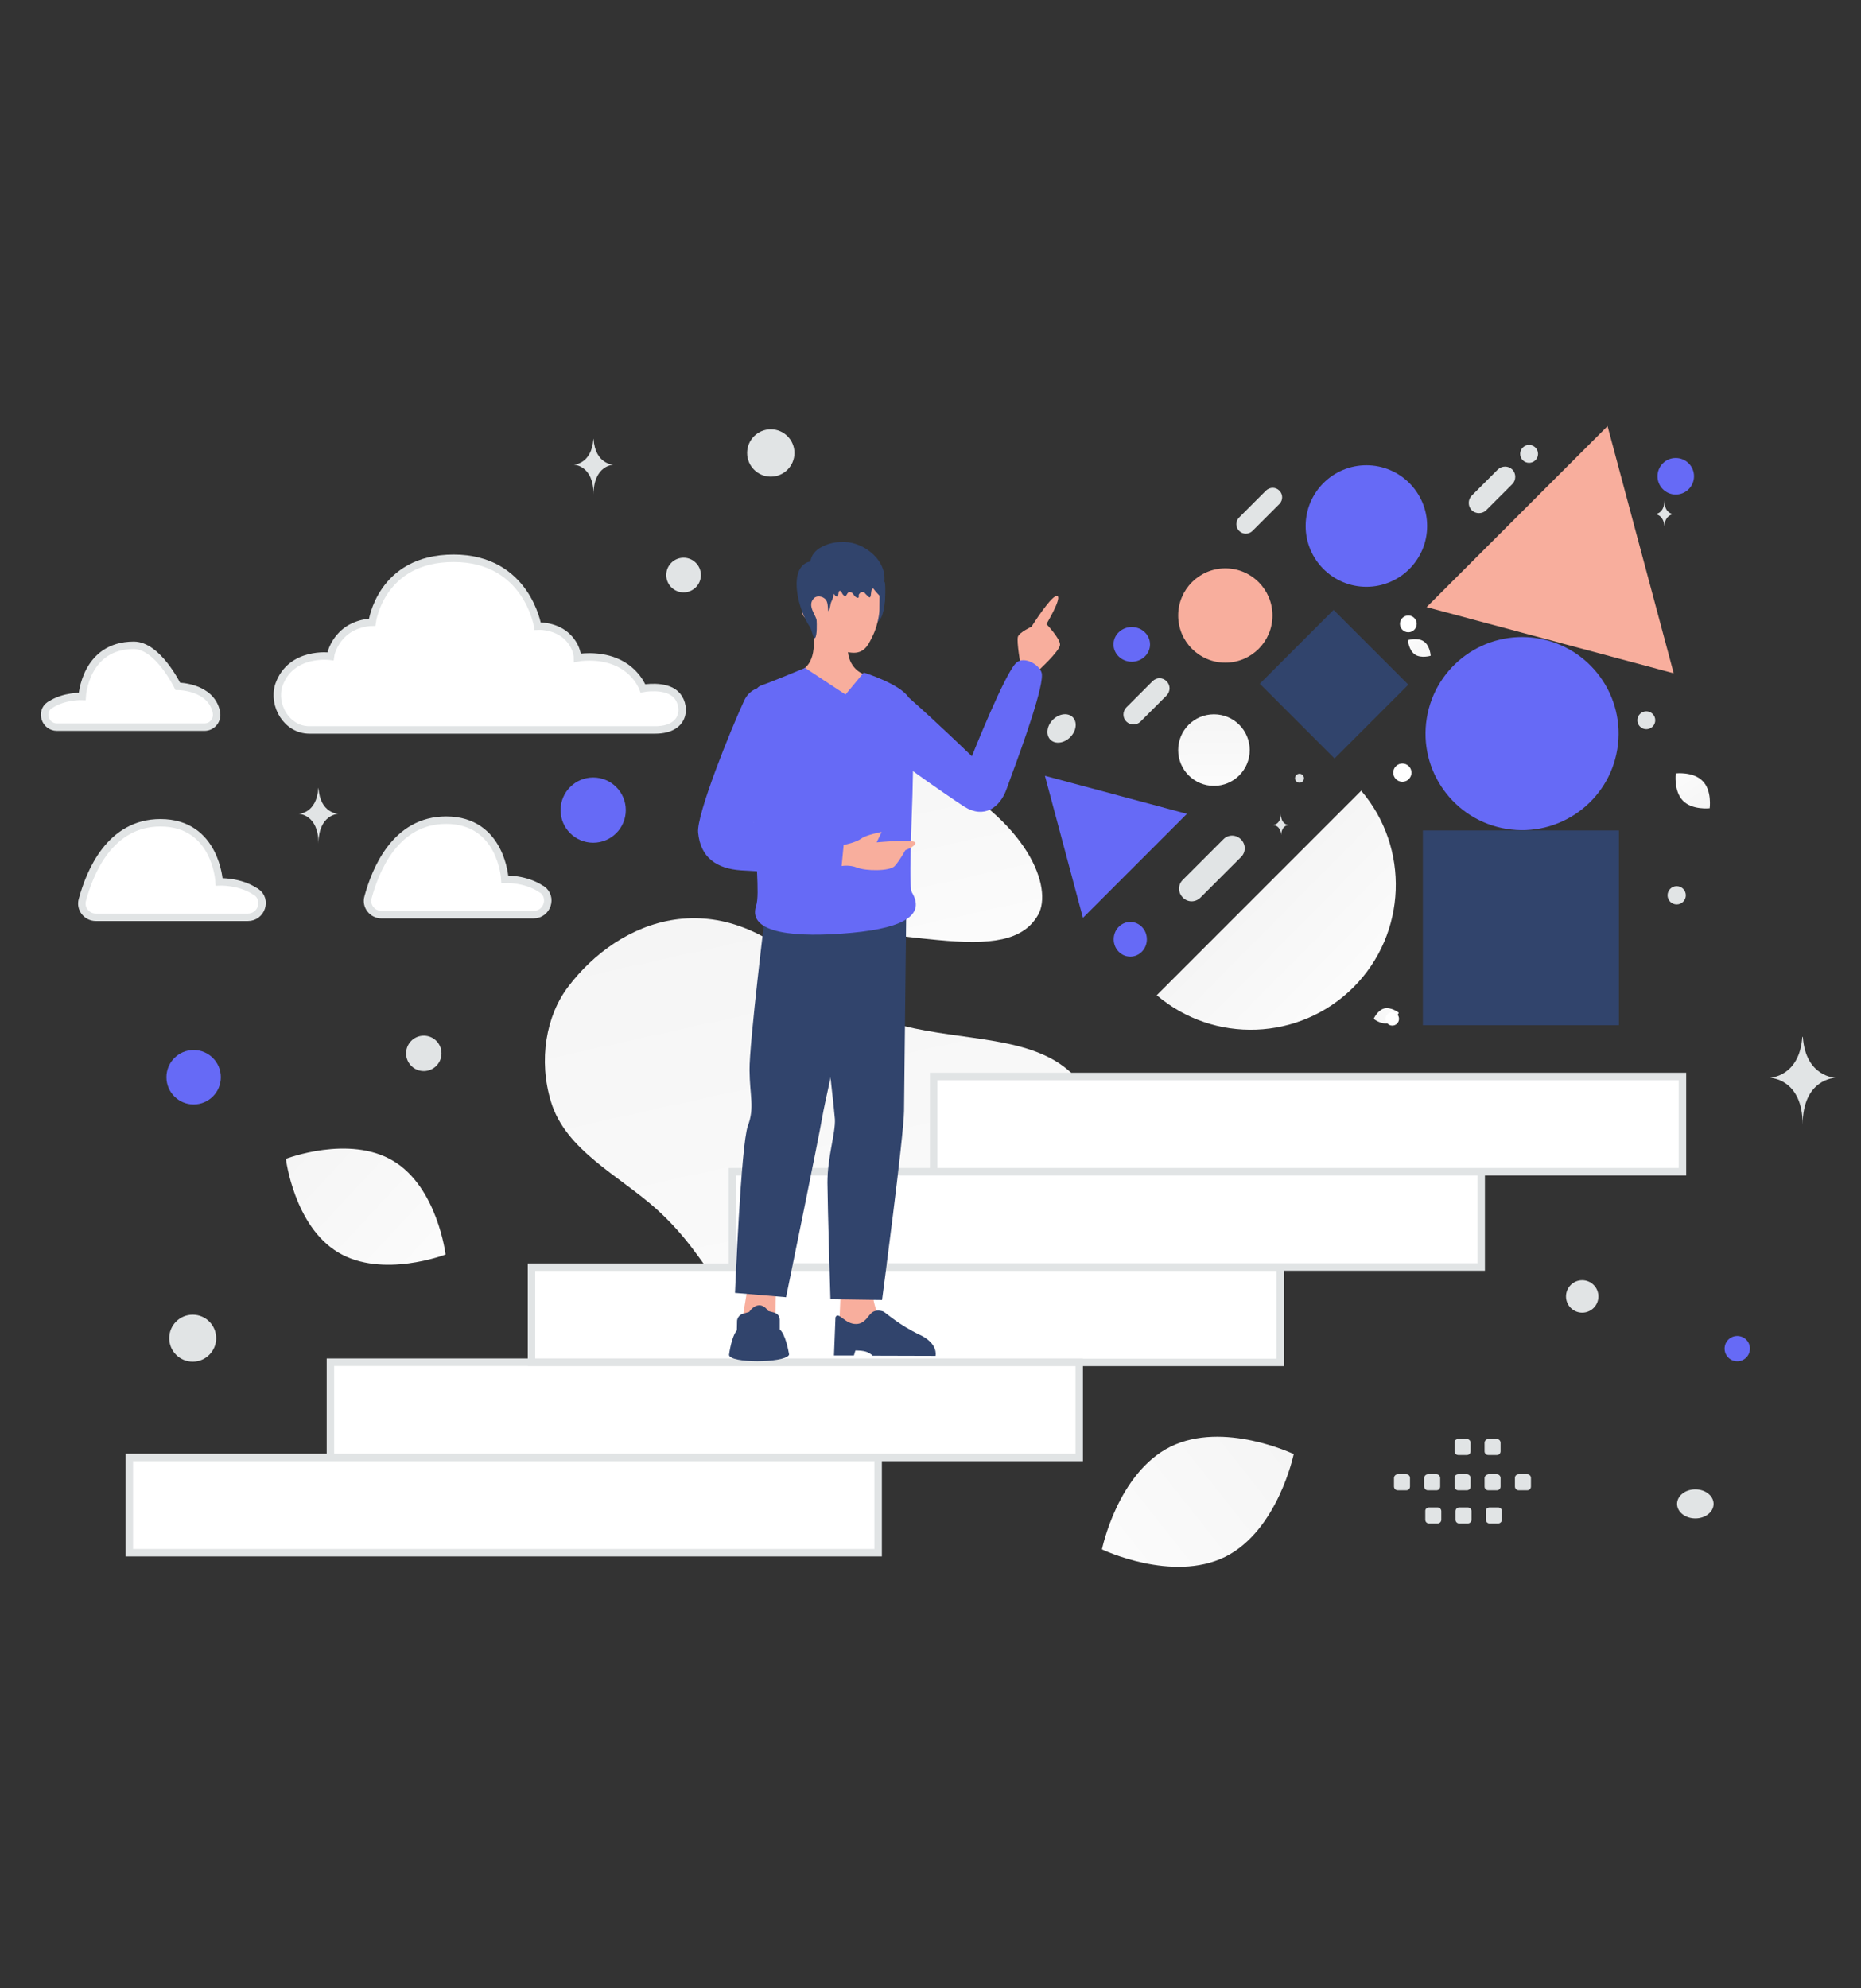 <?xml version="1.0" encoding="utf-8"?>
<!-- Generator: Adobe Illustrator 24.3.0, SVG Export Plug-In . SVG Version: 6.00 Build 0)  -->
<svg version="1.1" id="Layer_1" xmlns="http://www.w3.org/2000/svg" xmlns:xlink="http://www.w3.org/1999/xlink" x="0px" y="0px"
	 viewBox="0 0 998.6 1066.5" style="enable-background:new 0 0 998.6 1066.5;" xml:space="preserve">
<rect x="0" y="0" width="998.6" height="1066.5" fill="#333333" stroke="none"/>
<style type="text/css">
	.st0{fill:none;}
	.st1{fill:url(#SVGID_1_);}
	.st2{fill:url(#SVGID_2_);}
	.st3{fill:url(#SVGID_3_);}
	.st4{fill:url(#SVGID_4_);}
	.st5{fill:#666AF6;}
	.st6{fill:#E1E4E5;}
	.st7{fill:#FFFFFF;stroke:#E1E4E5;stroke-width:4;}
	.st8{fill:#31446C;}
	.st9{fill-rule:evenodd;clip-rule:evenodd;fill:#F8AE9D;}
	.st10{fill-rule:evenodd;clip-rule:evenodd;fill:#31446C;}
	.st11{fill-rule:evenodd;clip-rule:evenodd;fill:#666AF6;}
	.st12{fill-rule:evenodd;clip-rule:evenodd;fill:#FFFFFF;stroke:#E1E4E5;stroke-width:4;}
	.st13{fill-rule:evenodd;clip-rule:evenodd;fill:#E1E4E5;}
	.st14{fill-rule:evenodd;clip-rule:evenodd;fill:url(#SVGID_5_);}
	.st15{fill:#F8AE9D;}
	.st16{fill:url(#SVGID_6_);}
	.st17{fill:url(#SVGID_7_);}
	.st18{fill:url(#SVGID_8_);}
	.st19{fill:url(#SVGID_9_);}
	.st20{fill:#FFFFFF;}
</style>
<path class="st0" d="M-91.3,139.5h1192.6v795H-91.3V139.5z"/>
<linearGradient id="SVGID_1_" gradientUnits="userSpaceOnUse" x1="501.236" y1="1102.083" x2="358.44" y2="457.835" gradientTransform="matrix(1 0 0 1 0 -242)">
	<stop  offset="0" style="stop-color:#FFFFFF"/>
	<stop  offset="1" style="stop-color:#EEEEEE"/>
</linearGradient>
<path class="st1" d="M593.6,625.7c2.1,39.1-74.2,118.5-168.3,89c-43.7-13.6-40-36.3-73.3-66.3c-19.9-17.8-48.4-31.3-56.3-57.2
	c-6.9-22.4-2.7-46.4,9.3-62c26.6-35.1,80.6-59.2,133.7-3.8C491.9,580.9,588.2,525,593.6,625.7L593.6,625.7z"/>
<linearGradient id="SVGID_2_" gradientUnits="userSpaceOnUse" x1="502.64" y1="825.88" x2="430.858" y2="503.319" gradientTransform="matrix(1 0 0 1 0 -242)">
	<stop  offset="0" style="stop-color:#FFFFFF"/>
	<stop  offset="1" style="stop-color:#EEEEEE"/>
</linearGradient>
<path class="st2" d="M557.1,490.7c-8.1,14.3-25.7,16.3-53.9,13.6c-21.2-2.1-40.7-3.7-61.9-15.2c-14.8-8.1-26.6-19.1-35.2-29.7
	c-9.3-11.5-22.3-24.6-15.9-37.8c8.7-18,59.4-33.1,108.5-8.3C552.6,440.5,564.9,476.6,557.1,490.7z"/>
<linearGradient id="SVGID_3_" gradientUnits="userSpaceOnUse" x1="548.81" y1="1121.943" x2="783.249" y2="936.5" gradientTransform="matrix(1 0 0 1 0 -242)">
	<stop  offset="0" style="stop-color:#FFFFFF"/>
	<stop  offset="1" style="stop-color:#EEEEEE"/>
</linearGradient>
<path class="st3" d="M657.4,835.2c-28.5,14-66.1-4-66.1-4s8.3-40.9,36.8-55.1c28.5-14,66.1,4,66.1,4S685.7,821.1,657.4,835.2
	L657.4,835.2z"/>
<linearGradient id="SVGID_4_" gradientUnits="userSpaceOnUse" x1="272.512" y1="960.152" x2="82.168" y2="783.298" gradientTransform="matrix(1 0 0 1 0 -242)">
	<stop  offset="0" style="stop-color:#FFFFFF"/>
	<stop  offset="1" style="stop-color:#EEEEEE"/>
</linearGradient>
<path class="st4" d="M181.5,671.9c23.7,14.2,57.6,1.1,57.6,1.1s-4.4-36-28.1-50.2s-57.6-1.1-57.6-1.1S157.8,657.8,181.5,671.9
	L181.5,671.9z"/>
<circle class="st5" cx="318.3" cy="434.6" r="17.5"/>
<circle class="st5" cx="103.9" cy="577.9" r="14.6"/>
<circle class="st5" cx="932.2" cy="723.5" r="6.8"/>
<circle class="st6" cx="849" cy="695.5" r="8.7"/>
<circle class="st6" cx="103.4" cy="717.9" r="12.6"/>
<circle class="st6" cx="366.8" cy="308.5" r="9.3"/>
<circle class="st6" cx="227.4" cy="565.1" r="9.5"/>
<circle class="st6" cx="413.6" cy="243" r="12.7"/>
<ellipse class="st6" cx="909.7" cy="806.8" rx="9.8" ry="7.8"/>
<path class="st6" d="M967.1,556.3h0.3c1.5,21.5,17.5,21.9,17.5,21.9s-17.6,0.4-17.6,25.2c0-24.9-17.6-25.2-17.6-25.2
	S965.6,577.7,967.1,556.3L967.1,556.3z M318.4,235.5h0.1c0.9,13.6,10.6,13.8,10.6,13.8s-10.6,0.3-10.6,16c0-15.8-10.6-16-10.6-16
	S317.5,249,318.4,235.5z M170.8,422.8h0.1c0.9,13.6,10.6,13.8,10.6,13.8s-10.6,0.3-10.6,16c0-15.8-10.6-16-10.6-16
	S169.9,436.5,170.8,422.8z"/>
<path class="st7" d="M69.4,781.9h401.8v51.1H69.4V781.9z M177.3,730.8h401.8v51.1H177.3V730.8z M285.2,679.8h401.8v51.1H285.2V679.8
	z M393,628.6h401.8v51.1H393V628.6z M501,577.5h401.8v51.1H501V577.5z"/>
<path class="st8" d="M462.5,327.2c-0.7,2.7,0.3,5.4,1.7,7.8c1.1,1.6,2.5-0.1,4.6-0.5c3.3-0.4,5.3-3.8,6.1-12.3
	c0.3-6.1,0.1-9.1-0.1-9.8c-1.2-1.9-4.4-2.5-6.8-2.4"/>
<path class="st9" d="M468.3,692.7c0,0-0.1,12.6,7.6,17.1c7.8,4.5,19.9,12.9,19.9,12.9l-46,1.6l1.3-31.7L468.3,692.7L468.3,692.7z"/>
<path class="st10" d="M448.3,706.7l-0.8,20.5h10.7l0.8-2.7c0,0,4-0.1,6.4,0.9c2.5,1.2,2.8,1.9,2.8,1.9l33.8,0.1
	c0,0,1.7-6.6-8.6-11.4c-10.3-4.8-17.9-11.5-19.2-12.3c-1.5-0.7-4.4-1.1-6.4,0.5c-2,1.6-3.7,6-8.3,6.1
	C453.3,710.5,449.9,703.2,448.3,706.7L448.3,706.7z M435,486.6c0,0,12.6,106.4,13,113.8c0.4,7.4-4,20.1-4,34.1
	c0.1,13.8,1.6,62.5,1.6,62.5l27.7,0.4c0,0,11.7-88.1,11.8-101.4c0.1-13.3,1.2-108.3,1.2-108.3L435,486.6L435,486.6z"/>
<path class="st9" d="M401.2,690.5l-5.4,32.7l19.9-0.1l0.7-33.1L401.2,690.5L401.2,690.5z"/>
<path class="st10" d="M398.7,704.8c-1.7,0.4-3,2-3.2,3.7l-0.1,5.2c-2.8,3.2-4.1,12.2-4.2,13.1v0.1c0.4,4.5,29.4,4.4,32.1,0.1
	c0.1-0.1,0.1-0.4,0.1-0.5c-0.3-1.7-1.9-10.7-5-13.3v-5.2c0-1.9-1.2-3.3-2.9-3.8l-3.3-0.9c-2.9-4.2-6.9-4.1-10.2,0.5L398.7,704.8
	L398.7,704.8z M410.9,487.6c0,0-8.9,72.6-8.7,86.5c0.1,13.9,2.8,20-0.9,29.9c-3.7,9.9-6.9,89.6-6.9,89.6l27.4,2.3
	c0,0,17.5-85.2,19.5-97c1.9-11.8,25.4-112.4,25.4-112.4L410.9,487.6L410.9,487.6z"/>
<path class="st9" d="M547.7,357c0,0-2.3-12.7-1.5-15.4c0.7-2.3,7.3-5.4,7.3-5.4s11.5-18.3,14-16.4c2.1,1.5-6,15-6,15
	s7.4,7.7,7.3,11.1c-0.1,3.4-12.1,14.3-12.1,14.3L547.7,357L547.7,357z M428.9,360c0,0,7.6-1.7,7.8-14.3c0.3-12.5,0.1-16.7,0.1-16.7
	l18-0.3c0,0,0.1,13.9,0.1,18.9c0,11,8.1,13.9,8.1,13.9s-0.7,11.9-15.9,12.9C435.4,375.1,428.9,360,428.9,360L428.9,360z"/>
<path class="st9" d="M435.2,322.8c-7.4-0.3-6.2,10.6,1.5,10.6c0,0,8.3,16.8,21.5,16.8c6.4,0,8.3-5.6,10.3-9.5
	c1.9-4,3.3-9.8,3.4-13.5c0.1-3.8,0.1-16.6,0.1-16.6h-37.1L435.2,322.8L435.2,322.8z"/>
<path class="st11" d="M463.5,360.8c0,0,19.5,6.1,24.1,13.4c15.1,13.3,33.9,31.5,33.9,31.5s18-45.2,23.9-50.2
	c4-3.6,12.1,0.8,13.5,5.3c1.9,5.7-10.3,39.5-16.2,55.4l0,0c-0.8,2.3-1.7,4.6-2.5,6.9c-3.6,10.3-12.2,16.2-22.7,9.7
	c-4.2-2.7-16.8-11.3-27.6-19.1c-0.1,8.2-0.4,17-0.7,25.2c-0.7,20-1.2,37.5,0.1,39.8c6.8,11.3-2.3,18.9-32.1,21.7
	s-56.3,0.5-51.5-14.4c1.1-3.2,0.9-9.8,0.5-18.6c-2.9-0.1-5.8-0.4-8.7-0.5c-12.5-0.9-21.6-6.4-22.9-20.3
	c-0.9-9.7,17.6-55.4,24.6-70.5c1.6-3.6,4.1-5.7,7-6.8c0.7-0.8,1.5-1.3,2.3-1.6c5.2-1.7,23.5-9.4,23.5-9.4l21.7,14.3L463.5,360.8
	L463.5,360.8z M404.3,441.2L404.3,441.2v0.1C404.4,441.4,404.4,441.2,404.3,441.2L404.3,441.2z"/>
<path class="st9" d="M452.7,453.3c0,0,6.6-1.3,9.4-3.4c2.8-2.1,11-3.6,11-3.6l-2.7,5.6c0,0,20.1-1.9,20.7,0.1c0.5,2-5.3,4.1-5.3,4.1
	s-2.9,5.4-5.7,8.5c-2.7,2.9-15.8,2.7-20.3,0.8c-4-1.6-8.2-0.8-8.2-0.8L452.7,453.3L452.7,453.3z"/>
<path class="st8" d="M437.3,311.1c1.1,1.5,3,1.7,4.6,2c2.1,0.4,3.2,1.2,4.2,3.3c0.7,1.3,1.5,2.8,2.7,3.6c1.1,0.7,0.9-0.9,1.2-2.1
	c0-0.1,0-0.3,0-0.3c0.3-0.9,1.2-0.8,1.6,0.1c0.3,0.8,0.8,1.6,1.6,2c0.1,0,0.3,0.1,0.4,0.1c0.1,0,0.3-0.1,0.4-0.3
	c0.3-0.4,0.5-0.7,0.7-1.1c0.8-1.3,2.3-0.9,3.2,0.4c0.5,0.8,1.2,1.6,2.1,1.9c0.3,0,0.7,0,0.8-0.3c0.1-0.4-0.1-0.7,0-1.1
	c0-0.4,0.1-0.5,0.4-0.8c0.7-1.1,2-1.2,2.9-0.3c0.5,0.7,1.2,1.2,1.9,1.9c0.3,0.3,0.7,0.5,0.9,0.3c0.1-0.1,0.1-0.4,0.3-0.5
	c0.1-1.1,0.3-2.1,0.4-3c0.1-0.5,0.4-1.3,0.9-1.2c0.3,0.1,0.4,0.4,0.5,0.5c0.1,0.3,3.2,3.8,3.3,3.6c0.5-2,1.5-3.8,1.9-5.8
	c3-12.9-10.5-23.1-20.9-23.2c-2.3,0-4.4,0-6.6,0.5c-2.4,0.5-4.9,1.5-7,2.8c-3,1.9-5.3,5.2-4.8,9"/>
<path class="st8" d="M445.6,307c1.5,1.7,1.9,4,2,6.2c0.3,3.3-0.1,6.9-1.6,9.8c-0.4,0.8-0.8,5-1.5,4.8c-0.3-0.1-0.1-3.3-0.8-5
	c-0.9-2.7-4.9-3.7-6.8-2c-2.9,2.8-1.2,6.1-0.3,8.1c0.5,1.2,1.5,2.7,1.6,4c0.1,1.7,0.3,7.8-0.8,9.3c-0.9,1.2-1.9-4.6-2.7-5.7
	c-6.1-8.5-11.9-30.2-1.6-34.8c1.6-0.7,6.5-1.1,8-0.1"/>
<path class="st12" d="M204.7,490.7h81.6c7.3,0,10.5-9.4,4.5-13.6l-0.3-0.1c-8.5-5.8-19.6-5.3-19.6-5.3s-1.6-31.7-31.5-31.7
	c-27.2,0-37.9,26.6-41.9,41.3C196.1,486,199.8,490.7,204.7,490.7L204.7,490.7z"/>
<path class="st12" d="M51.4,492.1H133c7.3,0,10.5-9.4,4.5-13.6c-0.1,0-0.1-0.1-0.3-0.1c-8.5-5.8-19.6-5.3-19.6-5.3
	s-1.6-31.7-31.5-31.7c-27.2,0-37.9,26.6-41.9,41.3C42.8,487.4,46.5,492.1,51.4,492.1z"/>
<path class="st12" d="M109.7,390.1H30.6c-6.4,0-9.1-8.2-4-11.8l0.3-0.1c7.4-5,17.2-4.6,17.2-4.6s1.5-27.4,27.7-27.4
	c13,0,23.6,22,23.6,22s17.8,0,20.7,13.8C117,386.1,114,390.1,109.7,390.1L109.7,390.1z"/>
<path class="st12" d="M166,391.6h185.5c17.4,0,16.6-14.3,10.9-19.3c-5.8-5.2-17.4-3-17.4-3s-3.4-9.7-14.7-14.3
	c-9.9-4.1-20.4-2.1-20.4-2.1s0-6.6-6.4-12.1c-6.4-5.4-15-4.9-15-4.9s-5.8-36.4-45.1-36.4s-43.7,34.3-43.7,34.3s-8.7,0-15.2,5.8
	c-6.4,5.8-7.2,12.5-7.2,12.5s-21.3-2.9-27.7,15.5C146.2,378.4,153.9,391.6,166,391.6L166,391.6z"/>
<path class="st13" d="M750,790.9h4.6c1.2,0,2,0.9,2,2v4.6c0,1.2-0.9,2-2,2H750c-1.1,0-2-0.9-2-2v-4.6
	C748,791.9,748.9,790.9,750,790.9L750,790.9z M766.2,790.9h4.6c1.1,0,2,0.9,2,2v4.6c0,1.2-0.9,2-2,2h-4.6c-1.1,0-2-0.9-2-2v-4.6
	C764.2,791.9,765.1,790.9,766.2,790.9z M782.5,790.9h4.6c1.1,0,2,0.9,2,2v4.6c0,1.2-0.9,2-2,2h-4.6c-1.1,0-2-0.9-2-2v-4.6
	C780.3,791.9,781.3,790.9,782.5,790.9L782.5,790.9z M798.6,790.9h4.6c1.1,0,2,0.9,2,2v4.6c0,1.2-0.9,2-2,2h-4.6c-1.2,0-2-0.9-2-2
	v-4.6C796.6,791.9,797.6,791.1,798.6,790.9z M814.9,790.9h4.6c1.2,0,2,0.9,2,2v4.6c0,1.2-0.9,2-2,2h-4.6c-1.1,0-2-0.9-2-2v-4.6
	C812.8,791.9,813.7,790.9,814.9,790.9z M766.8,808.7h4.6c1.1,0,2,0.9,2,2v4.6c0,1.1-0.9,2-2,2h-4.6c-1.2,0-2-0.9-2-2v-4.6
	C764.7,809.6,765.6,808.7,766.8,808.7L766.8,808.7L766.8,808.7z M783,808.7h4.6c1.1,0,2,0.9,2,2v4.6c0,1.1-0.9,2-2,2H783
	c-1.1,0-2-0.9-2-2v-4.6C781,809.6,781.9,808.7,783,808.7L783,808.7L783,808.7z M799.3,808.7h4.6c1.2,0,2,0.9,2,2v4.6
	c0,1.1-0.9,2-2,2h-4.6c-1.1,0-2-0.9-2-2v-4.6C797.2,809.6,798.1,808.7,799.3,808.7L799.3,808.7z M782.5,772h4.6c1.1,0,2,0.9,2,2v4.6
	c0,1.2-0.9,2-2,2h-4.6c-1.1,0-2-0.9-2-2V774C780.3,772.9,781.3,772,782.5,772L782.5,772z M798.6,772h4.6c1.1,0,2,0.9,2,2v4.6
	c0,1.2-0.9,2-2,2h-4.6c-1.2,0-2-0.9-2-2V774C796.6,772.9,797.6,772,798.6,772z"/>
<linearGradient id="SVGID_5_" gradientUnits="userSpaceOnUse" x1="754.969" y1="799.596" x2="620.076" y2="666.145" gradientTransform="matrix(1 0 0 1 0 -242)">
	<stop  offset="0" style="stop-color:#FFFFFF"/>
	<stop  offset="1" style="stop-color:#EEEEEE"/>
</linearGradient>
<path class="st14" d="M620.7,533.9c30.6,26.1,76.6,24.6,105.5-4.2c28.9-28.9,30.3-75,4.2-105.5L620.7,533.9z"/>
<path class="st8" d="M763.5,445.5h105.2V550H763.5V445.5z M715.6,327.2l40.1,40.1l-39.6,39.6l-40.1-40.1L715.6,327.2z"/>
<ellipse transform="matrix(0.16 -0.987 0.987 0.16 297.535 1136.87)" class="st5" cx="816.9" cy="393.6" rx="51.8" ry="51.8"/>
<circle class="st5" cx="733.2" cy="282.2" r="32.6"/>
<circle class="st15" cx="657.5" cy="330.2" r="25.3"/>
<linearGradient id="SVGID_6_" gradientUnits="userSpaceOnUse" x1="651.892" y1="685.172" x2="650.708" y2="583.435" gradientTransform="matrix(1 0 0 1 0 -242)">
	<stop  offset="0" style="stop-color:#FFFFFF"/>
	<stop  offset="1" style="stop-color:#EEEEEE"/>
</linearGradient>
<circle class="st16" cx="651.4" cy="402.4" r="19.2"/>
<path class="st15" d="M862.6,228.6l35.5,132.6l-132.6-35.5L862.6,228.6z"/>
<path class="st5" d="M560.7,416.2l76.2,20.4l-55.8,55.8L560.7,416.2L560.7,416.2z"/>
<path class="st6" d="M665.9,450.3L665.9,450.3c2.7,2.7,2.7,6.9,0,9.5l-21.7,21.7c-2.7,2.7-6.9,2.7-9.5,0l0,0c-2.7-2.7-2.7-6.9,0-9.5
	l21.7-21.7C659,447.6,663.2,447.6,665.9,450.3z"/>
<path class="st6" d="M626,365.5L626,365.5c2.1,2.1,2.1,5.4,0,7.6l-14,14c-2.1,2.1-5.4,2.1-7.6,0l0,0c-2.1-2.1-2.1-5.4,0-7.6l14-14
	C620.5,363.3,623.9,363.3,626,365.5z"/>
<path class="st6" d="M686.5,263.2L686.5,263.2c2,2,2,5.2,0,7.2l-14.4,14.4c-2,2-5.2,2-7.2,0l0,0c-2-2-2-5.2,0-7.2l14.4-14.4
	C681.4,261.2,684.5,261.2,686.5,263.2z"/>
<path class="st6" d="M811.5,251.9L811.5,251.9c2.1,2.1,2.1,5.7,0,7.8l-14,14c-2.1,2.1-5.7,2.1-7.8,0l0,0c-2.1-2.1-2.1-5.7,0-7.8
	l14-14C805.9,249.8,809.4,249.8,811.5,251.9z"/>
<linearGradient id="SVGID_7_" gradientUnits="userSpaceOnUse" x1="757.03" y1="780.703" x2="724.046" y2="796.286" gradientTransform="matrix(1 0 0 1 0 -242)">
	<stop  offset="0" style="stop-color:#FFFFFF"/>
	<stop  offset="1" style="stop-color:#EEEEEE"/>
</linearGradient>
<path class="st17" d="M742.8,541c3.7-0.9,7.8,2.3,7.8,2.3s-2.1,4.6-5.8,5.6c-3.7,0.9-7.7-2.3-7.7-2.3S739.1,542,742.8,541L742.8,541
	z"/>
<linearGradient id="SVGID_8_" gradientUnits="userSpaceOnUse" x1="751.076" y1="578.466" x2="777.365" y2="606.187" gradientTransform="matrix(1 0 0 1 0 -242)">
	<stop  offset="0" style="stop-color:#FFFFFF"/>
	<stop  offset="1" style="stop-color:#EEEEEE"/>
</linearGradient>
<path class="st18" d="M764,344.1c-3.3-2.3-8.5-0.7-8.5-0.7s0.3,5.3,3.7,7.7c3.3,2.3,8.5,0.7,8.5,0.7S767.4,346.4,764,344.1
	L764,344.1z"/>
<linearGradient id="SVGID_9_" gradientUnits="userSpaceOnUse" x1="893.71" y1="643.252" x2="930.176" y2="700.416" gradientTransform="matrix(1 0 0 1 0 -242)">
	<stop  offset="0" style="stop-color:#FFFFFF"/>
	<stop  offset="1" style="stop-color:#EEEEEE"/>
</linearGradient>
<path class="st19" d="M913.6,419c-5-5.2-14.4-4.1-14.4-4.1s-1.2,9.4,3.8,14.6c5,5.2,14.4,4.1,14.4,4.1S918.7,424,913.6,419z"/>
<ellipse class="st5" cx="607.3" cy="345.7" rx="9.8" ry="9.3"/>
<circle class="st5" cx="899.2" cy="255.5" r="9.8"/>
<ellipse class="st5" cx="606.5" cy="503.9" rx="8.9" ry="9.3"/>
<circle class="st20" cx="755.7" cy="334.7" r="4.5"/>
<circle class="st6" cx="820.5" cy="243.5" r="4.8"/>
<circle class="st6" cx="697.3" cy="417.5" r="2.4"/>
<circle class="st20" cx="747.1" cy="546.6" r="3.6"/>
<circle class="st6" cx="883.4" cy="386.4" r="4.8"/>
<circle class="st6" cx="899.7" cy="480.3" r="4.9"/>
<ellipse transform="matrix(0.701 -0.713 0.713 0.701 -108.373 523.036)" class="st6" cx="569.7" cy="390.8" rx="8.5" ry="6.6"/>
<circle class="st20" cx="752.5" cy="414.5" r="4.9"/>
<path class="st6" d="M687.5,447.9L687.5,447.9c-0.4-5.3-4.4-5.3-4.4-5.3s4.2-0.1,4.2-6.1c0,6.1,4.2,6.1,4.2,6.1
	S687.7,442.6,687.5,447.9z M893.1,282.2L893.1,282.2c-0.5-6.2-5-6.4-5-6.4s5-0.1,5-7.3c0,7.3,5,7.3,5,7.3S893.5,276,893.1,282.2z"/>
</svg>
